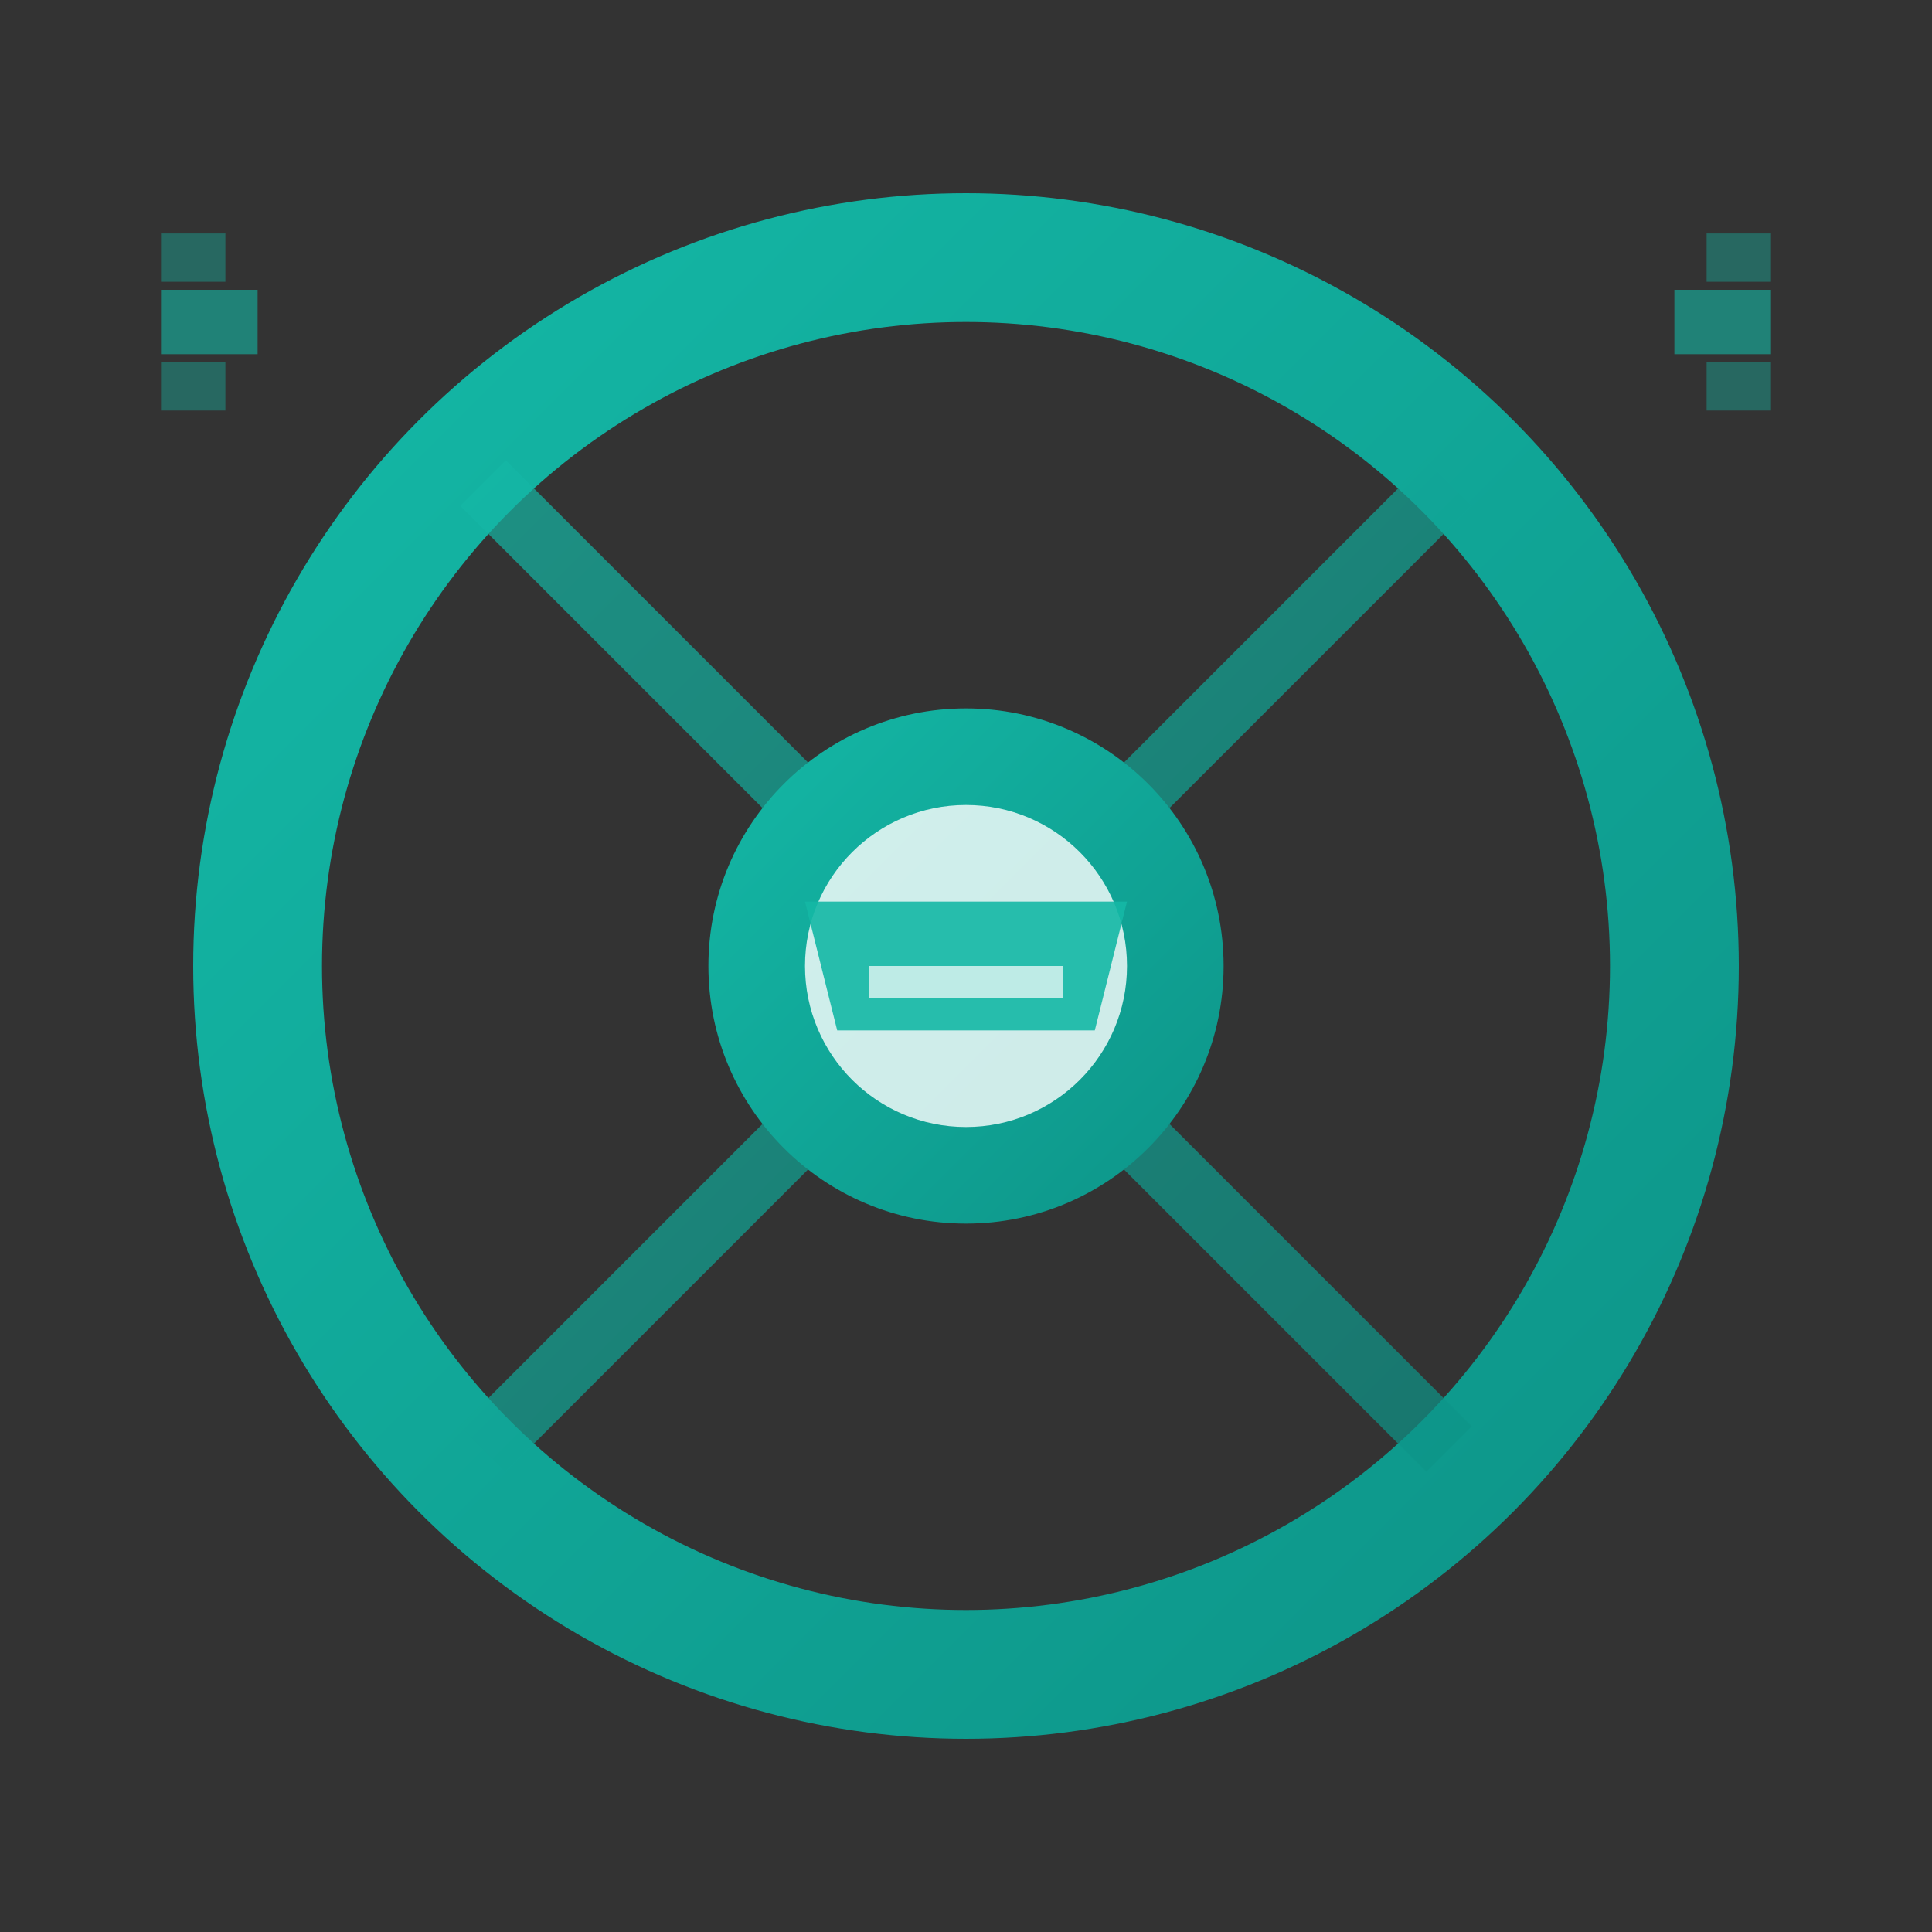 <svg width="60" height="60" viewBox="0 0 60 60" xmlns="http://www.w3.org/2000/svg">
  <rect x="0" y="0" width="60" height="60" fill="#333333" stroke="none"/>
  <defs>
    <linearGradient id="wheelGradient" x1="0%" y1="0%" x2="100%" y2="100%">
      <stop offset="0%" style="stop-color:#14b8a6;stop-opacity:1" />
      <stop offset="100%" style="stop-color:#0d9488;stop-opacity:1" />
    </linearGradient>
  </defs>
  
  <!-- Car steering wheel -->
  <circle cx="30" cy="30" r="22" fill="none" stroke="url(#wheelGradient)" stroke-width="4"/>
  
  <!-- Steering wheel spokes -->
  <line x1="30" y1="8" x2="30" y2="52" stroke="url(#wheelGradient)" stroke-width="3"/>
  <line x1="8" y1="30" x2="52" y2="30" stroke="url(#wheelGradient)" stroke-width="3"/>
  <line x1="15" y1="15" x2="45" y2="45" stroke="url(#wheelGradient)" stroke-width="2" opacity="0.7"/>
  <line x1="45" y1="15" x2="15" y2="45" stroke="url(#wheelGradient)" stroke-width="2" opacity="0.7"/>
  
  <!-- Center hub -->
  <circle cx="30" cy="30" r="8" fill="url(#wheelGradient)"/>
  <circle cx="30" cy="30" r="5" fill="#ffffff" opacity="0.8"/>
  
  <!-- Car icon in center -->
  <path d="M25 28 L35 28 L34 32 L26 32 Z" fill="#14b8a6" opacity="0.9"/>
  <rect x="27" y="30" width="6" height="1" fill="#ffffff" opacity="0.7"/>
  
  <!-- Speed lines around wheel -->
  <path d="M5 10 L8 10" stroke="#14b8a6" stroke-width="2" opacity="0.6"/>
  <path d="M5 8 L7 8" stroke="#14b8a6" stroke-width="1.5" opacity="0.4"/>
  <path d="M5 12 L7 12" stroke="#14b8a6" stroke-width="1.5" opacity="0.4"/>
  
  <path d="M52 10 L55 10" stroke="#14b8a6" stroke-width="2" opacity="0.6"/>
  <path d="M53 8 L55 8" stroke="#14b8a6" stroke-width="1.5" opacity="0.4"/>
  <path d="M53 12 L55 12" stroke="#14b8a6" stroke-width="1.5" opacity="0.4"/>
</svg>
